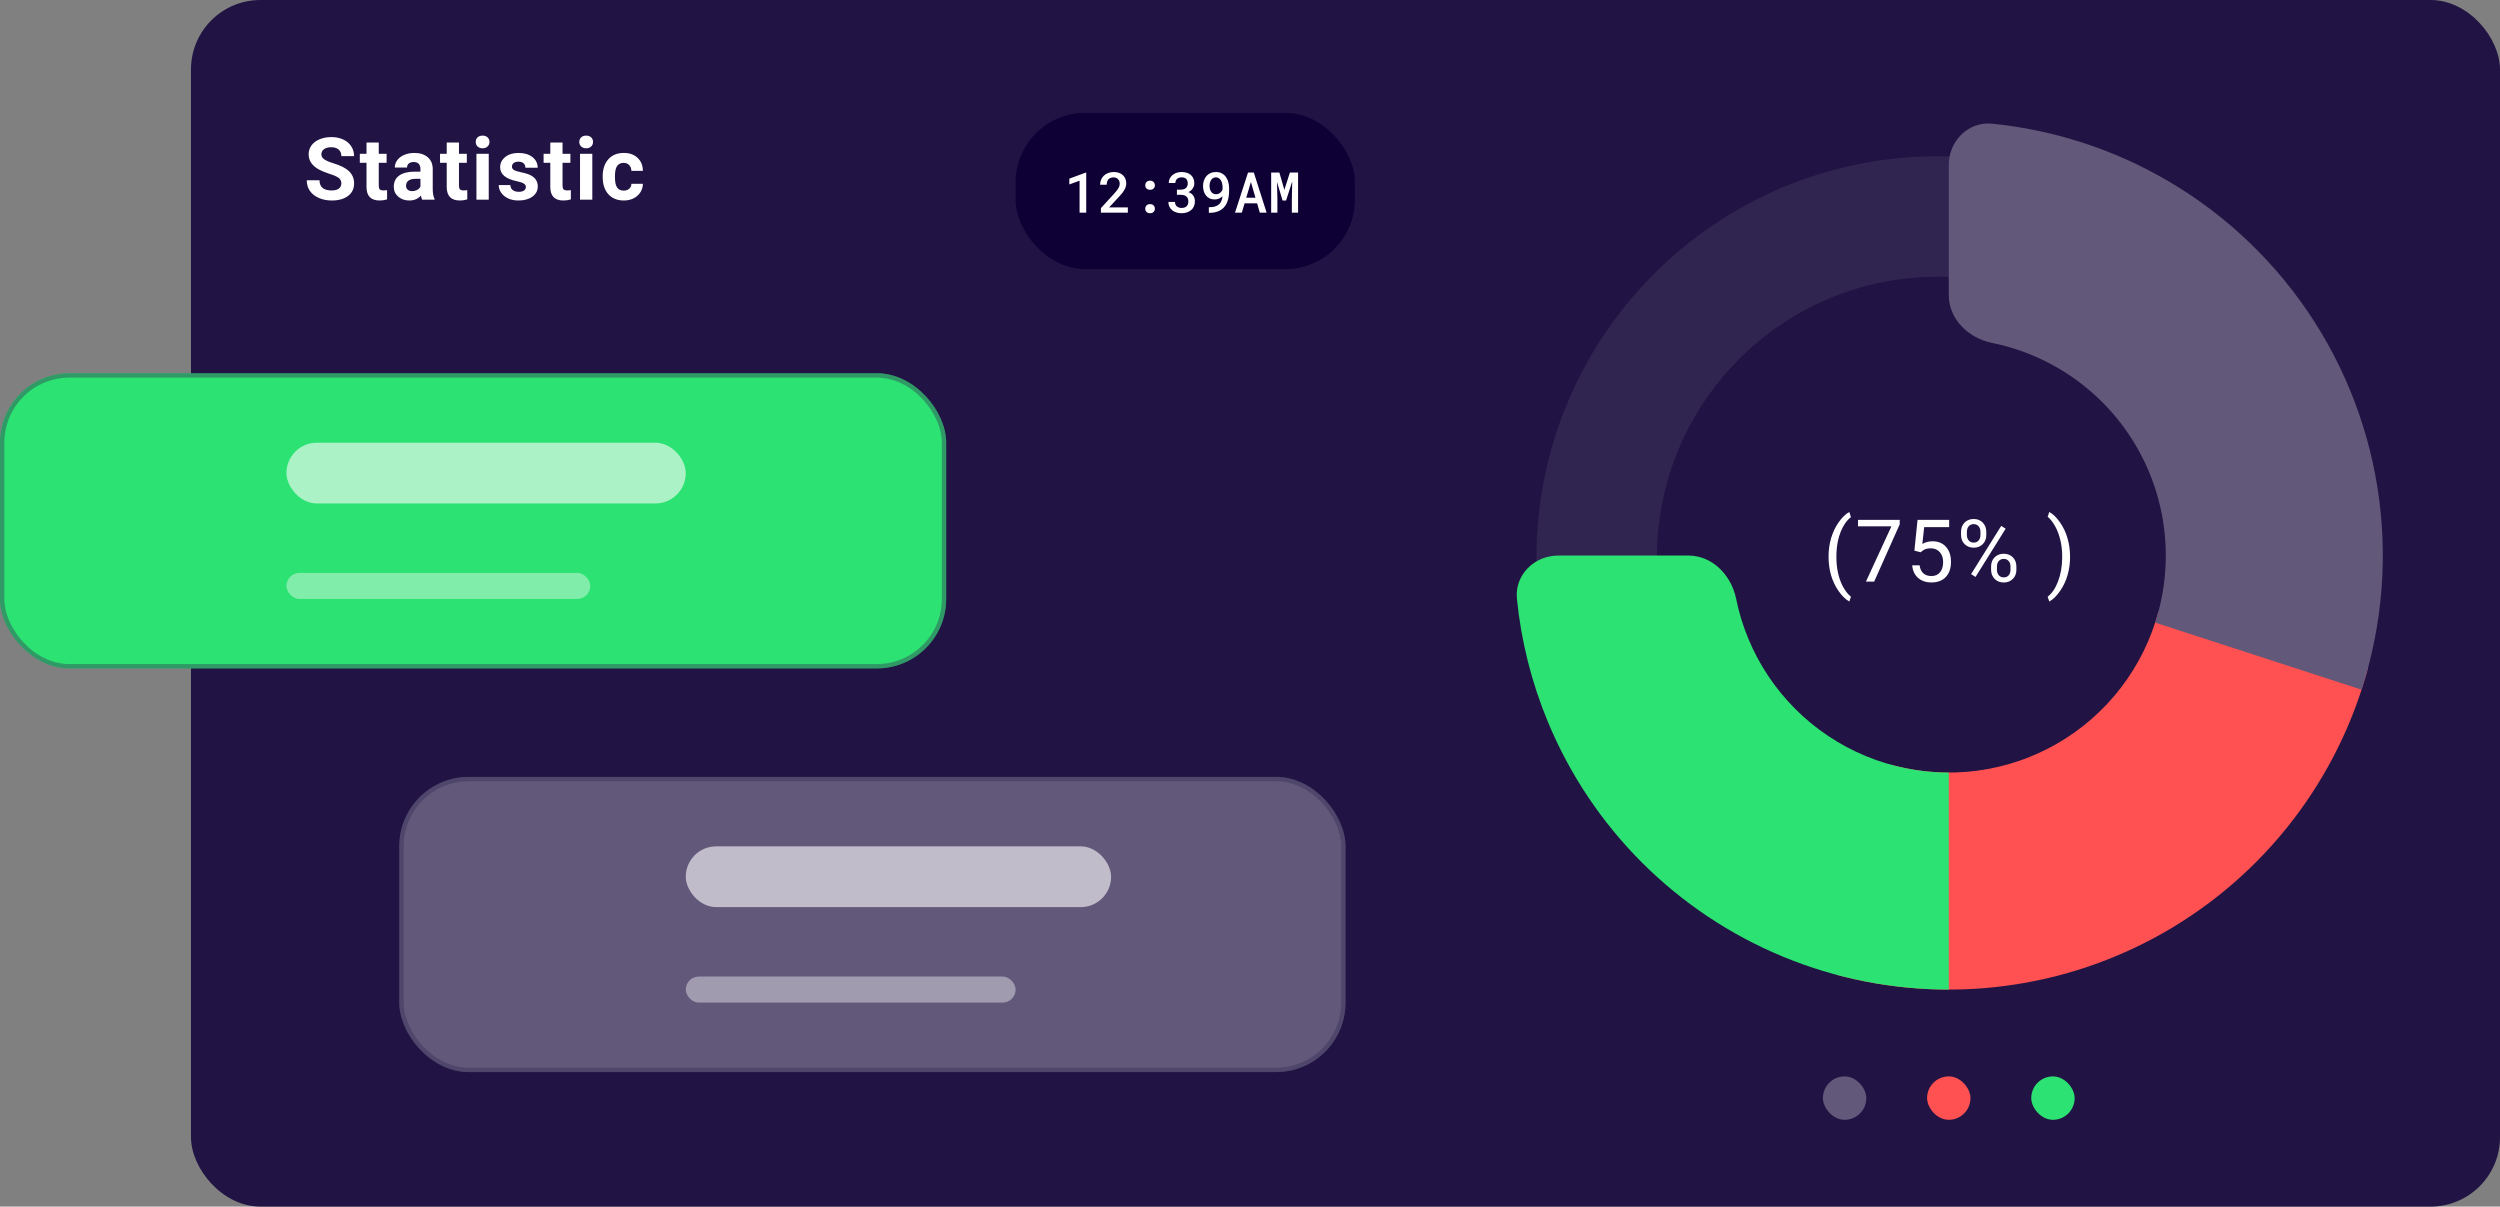 <svg width="576" height="278" viewBox="0 0 576 278" fill="none" xmlns="http://www.w3.org/2000/svg">
<rect x="0" y="0" width="576" height="278" fill="#808080" stroke="none"/>
<rect x="44" width="532" height="278" rx="16" fill="#211444"/>
<path d="M78.643 42.27C78.643 41.716 78.447 41.293 78.057 41C77.666 40.7 76.963 40.388 75.947 40.062C74.932 39.73 74.128 39.405 73.535 39.086C71.921 38.214 71.113 37.038 71.113 35.56C71.113 34.792 71.328 34.109 71.758 33.51C72.194 32.904 72.816 32.432 73.623 32.094C74.437 31.755 75.348 31.586 76.357 31.586C77.373 31.586 78.278 31.771 79.072 32.143C79.867 32.507 80.482 33.025 80.918 33.695C81.361 34.366 81.582 35.128 81.582 35.98H78.652C78.652 35.329 78.447 34.825 78.037 34.467C77.627 34.102 77.051 33.92 76.309 33.92C75.592 33.92 75.036 34.073 74.639 34.379C74.242 34.678 74.043 35.075 74.043 35.57C74.043 36.033 74.274 36.42 74.736 36.732C75.205 37.045 75.892 37.338 76.797 37.611C78.463 38.113 79.678 38.734 80.439 39.477C81.201 40.219 81.582 41.143 81.582 42.25C81.582 43.48 81.117 44.447 80.186 45.15C79.255 45.847 78.001 46.195 76.426 46.195C75.332 46.195 74.336 45.997 73.438 45.6C72.539 45.196 71.852 44.646 71.377 43.949C70.908 43.253 70.674 42.445 70.674 41.527H73.613C73.613 43.096 74.551 43.881 76.426 43.881C77.122 43.881 77.666 43.741 78.057 43.461C78.447 43.175 78.643 42.777 78.643 42.27ZM87.268 32.836V35.434H89.074V37.504H87.268V42.777C87.268 43.168 87.342 43.448 87.492 43.617C87.642 43.786 87.928 43.871 88.352 43.871C88.664 43.871 88.941 43.848 89.182 43.803V45.941C88.628 46.111 88.059 46.195 87.473 46.195C85.493 46.195 84.484 45.196 84.445 43.197V37.504H82.902V35.434H84.445V32.836H87.268ZM97.269 46C97.139 45.746 97.045 45.43 96.986 45.053C96.303 45.815 95.414 46.195 94.32 46.195C93.285 46.195 92.426 45.896 91.742 45.297C91.065 44.698 90.727 43.943 90.727 43.031C90.727 41.911 91.14 41.052 91.967 40.453C92.8 39.854 94.001 39.551 95.57 39.545H96.869V38.94C96.869 38.451 96.742 38.06 96.488 37.768C96.241 37.475 95.847 37.328 95.307 37.328C94.831 37.328 94.457 37.442 94.184 37.67C93.917 37.898 93.783 38.21 93.783 38.607H90.961C90.961 37.995 91.15 37.429 91.527 36.908C91.905 36.387 92.439 35.98 93.129 35.688C93.819 35.388 94.594 35.238 95.453 35.238C96.755 35.238 97.787 35.567 98.549 36.225C99.317 36.876 99.701 37.794 99.701 38.978V43.559C99.708 44.561 99.848 45.32 100.121 45.834V46H97.269ZM94.936 44.037C95.352 44.037 95.736 43.946 96.088 43.764C96.439 43.575 96.7 43.324 96.869 43.012V41.195H95.814C94.402 41.195 93.65 41.684 93.559 42.66L93.549 42.826C93.549 43.178 93.672 43.467 93.92 43.695C94.167 43.923 94.506 44.037 94.936 44.037ZM105.748 32.836V35.434H107.555V37.504H105.748V42.777C105.748 43.168 105.823 43.448 105.973 43.617C106.122 43.786 106.409 43.871 106.832 43.871C107.145 43.871 107.421 43.848 107.662 43.803V45.941C107.109 46.111 106.539 46.195 105.953 46.195C103.974 46.195 102.965 45.196 102.926 43.197V37.504H101.383V35.434H102.926V32.836H105.748ZM112.605 46H109.773V35.434H112.605V46ZM109.607 32.699C109.607 32.276 109.747 31.928 110.027 31.654C110.314 31.381 110.701 31.244 111.189 31.244C111.671 31.244 112.055 31.381 112.342 31.654C112.628 31.928 112.771 32.276 112.771 32.699C112.771 33.129 112.625 33.48 112.332 33.754C112.046 34.027 111.665 34.164 111.189 34.164C110.714 34.164 110.33 34.027 110.037 33.754C109.751 33.48 109.607 33.129 109.607 32.699ZM121.162 43.08C121.162 42.735 120.99 42.465 120.645 42.27C120.306 42.068 119.759 41.889 119.004 41.732C116.491 41.205 115.234 40.137 115.234 38.529C115.234 37.592 115.622 36.81 116.396 36.185C117.178 35.554 118.197 35.238 119.453 35.238C120.794 35.238 121.865 35.554 122.666 36.185C123.473 36.817 123.877 37.637 123.877 38.647H121.055C121.055 38.243 120.924 37.911 120.664 37.65C120.404 37.383 119.997 37.25 119.443 37.25C118.968 37.25 118.6 37.357 118.34 37.572C118.079 37.787 117.949 38.06 117.949 38.393C117.949 38.705 118.096 38.959 118.389 39.154C118.688 39.343 119.189 39.509 119.893 39.652C120.596 39.789 121.188 39.945 121.67 40.121C123.161 40.668 123.906 41.615 123.906 42.963C123.906 43.926 123.493 44.708 122.666 45.307C121.839 45.899 120.771 46.195 119.463 46.195C118.577 46.195 117.79 46.039 117.1 45.727C116.416 45.408 115.879 44.975 115.488 44.428C115.098 43.874 114.902 43.279 114.902 42.641H117.578C117.604 43.142 117.79 43.526 118.135 43.793C118.48 44.06 118.942 44.193 119.521 44.193C120.062 44.193 120.469 44.092 120.742 43.891C121.022 43.682 121.162 43.412 121.162 43.08ZM129.611 32.836V35.434H131.418V37.504H129.611V42.777C129.611 43.168 129.686 43.448 129.836 43.617C129.986 43.786 130.272 43.871 130.695 43.871C131.008 43.871 131.285 43.848 131.525 43.803V45.941C130.972 46.111 130.402 46.195 129.816 46.195C127.837 46.195 126.828 45.196 126.789 43.197V37.504H125.246V35.434H126.789V32.836H129.611ZM136.469 46H133.637V35.434H136.469V46ZM133.471 32.699C133.471 32.276 133.611 31.928 133.891 31.654C134.177 31.381 134.564 31.244 135.053 31.244C135.535 31.244 135.919 31.381 136.205 31.654C136.492 31.928 136.635 32.276 136.635 32.699C136.635 33.129 136.488 33.48 136.195 33.754C135.909 34.027 135.528 34.164 135.053 34.164C134.577 34.164 134.193 34.027 133.9 33.754C133.614 33.48 133.471 33.129 133.471 32.699ZM143.697 43.92C144.218 43.92 144.641 43.777 144.967 43.49C145.292 43.204 145.462 42.823 145.475 42.348H148.121C148.115 43.064 147.919 43.721 147.535 44.32C147.151 44.913 146.624 45.375 145.953 45.707C145.289 46.033 144.553 46.195 143.746 46.195C142.236 46.195 141.044 45.717 140.172 44.76C139.299 43.796 138.863 42.468 138.863 40.775V40.59C138.863 38.962 139.296 37.663 140.162 36.693C141.028 35.723 142.216 35.238 143.727 35.238C145.048 35.238 146.106 35.616 146.9 36.371C147.701 37.12 148.108 38.119 148.121 39.369H145.475C145.462 38.822 145.292 38.38 144.967 38.041C144.641 37.696 144.212 37.523 143.678 37.523C143.02 37.523 142.522 37.764 142.184 38.246C141.852 38.721 141.686 39.496 141.686 40.57V40.863C141.686 41.95 141.852 42.732 142.184 43.207C142.516 43.682 143.02 43.92 143.697 43.92Z" fill="white"/>
<path d="M539 128.5C539 179.586 497.586 221 446.5 221C395.414 221 354 179.586 354 128.5C354 77.414 395.414 36 446.5 36C497.586 36 539 77.414 539 128.5ZM381.75 128.5C381.75 164.26 410.74 193.25 446.5 193.25C482.26 193.25 511.25 164.26 511.25 128.5C511.25 92.74 482.26 63.75 446.5 63.75C410.74 63.75 381.75 92.74 381.75 128.5Z" fill="white" fill-opacity="0.07"/>
<path d="M545.593 153.882C542.194 166.567 536.33 178.458 528.335 188.876C520.341 199.295 510.373 208.036 499 214.603C487.627 221.169 475.072 225.43 462.053 227.144C449.033 228.859 435.803 227.991 423.118 224.593L436.059 176.296C442.401 177.996 449.016 178.429 455.526 177.572C462.036 176.715 468.314 174.584 474 171.301C479.686 168.018 484.67 163.647 488.668 158.438C492.665 153.229 495.597 147.283 497.296 140.941L545.593 153.882Z" fill="#FF5151"/>
<path d="M449 228C435.868 228 422.864 225.413 410.732 220.388C398.599 215.362 387.575 207.997 378.289 198.711C369.003 189.425 361.638 178.401 356.612 166.268C352.865 157.222 350.474 147.691 349.5 137.983C348.948 132.488 353.477 128 359 128H389C394.523 128 398.899 132.521 399.997 137.934C400.634 141.076 401.573 144.158 402.806 147.134C405.319 153.2 409.002 158.712 413.645 163.355C418.288 167.998 423.8 171.681 429.866 174.194C435.932 176.707 442.434 178 449 178L449 228Z" fill="#2CE272"/>
<path d="M449 38C449 32.477 453.488 27.948 458.983 28.5C471.303 29.736 483.316 33.252 494.399 38.899C508.46 46.064 520.626 56.454 529.902 69.222C539.178 81.989 545.3 96.77 547.769 112.357C550.238 127.943 548.982 143.893 544.106 158.902L496.553 143.451C498.991 135.947 499.619 127.972 498.384 120.178C497.15 112.385 494.089 104.994 489.451 98.611C484.813 92.227 478.73 87.032 471.7 83.45C467.652 81.387 463.356 79.893 458.934 78.997C453.521 77.899 449 73.523 449 68V38Z" fill="#61587A"/>
<rect x="420" y="248" width="10" height="10" rx="5" fill="#61587A"/>
<rect x="444" y="248" width="10" height="10" rx="5" fill="#FF5151"/>
<rect x="468" y="248" width="10" height="10" rx="5" fill="#2CE272"/>
<path d="M421.299 128.229C421.299 126.757 421.494 125.344 421.885 123.99C422.282 122.636 422.871 121.406 423.652 120.299C424.434 119.192 425.244 118.411 426.084 117.955L426.455 119.146C425.505 119.876 424.723 120.989 424.111 122.486C423.506 123.984 423.174 125.66 423.115 127.516L423.105 128.346C423.105 130.859 423.564 133.04 424.482 134.889C425.036 135.995 425.693 136.861 426.455 137.486L426.084 138.59C425.218 138.108 424.391 137.301 423.604 136.168C422.067 133.954 421.299 131.308 421.299 128.229ZM437.697 120.797L431.809 134H429.914L435.783 121.266H428.088V119.781H437.697V120.797ZM441.078 126.871L441.801 119.781H449.086V121.451H443.334L442.904 125.328C443.601 124.918 444.392 124.713 445.277 124.713C446.573 124.713 447.602 125.143 448.363 126.002C449.125 126.855 449.506 128.01 449.506 129.469C449.506 130.934 449.109 132.089 448.314 132.936C447.527 133.775 446.423 134.195 445.004 134.195C443.747 134.195 442.722 133.847 441.928 133.15C441.133 132.454 440.681 131.49 440.57 130.26H442.279C442.39 131.074 442.68 131.689 443.148 132.105C443.617 132.516 444.236 132.721 445.004 132.721C445.844 132.721 446.501 132.434 446.977 131.861C447.458 131.288 447.699 130.497 447.699 129.488C447.699 128.538 447.439 127.776 446.918 127.203C446.404 126.624 445.717 126.334 444.857 126.334C444.07 126.334 443.451 126.507 443.002 126.852L442.523 127.242L441.078 126.871ZM451.822 122.516C451.822 121.663 452.092 120.96 452.633 120.406C453.18 119.853 453.88 119.576 454.732 119.576C455.598 119.576 456.298 119.856 456.832 120.416C457.372 120.969 457.643 121.689 457.643 122.574V123.268C457.643 124.127 457.369 124.83 456.822 125.377C456.282 125.917 455.592 126.188 454.752 126.188C453.906 126.188 453.206 125.917 452.652 125.377C452.099 124.83 451.822 124.104 451.822 123.199V122.516ZM453.17 123.268C453.17 123.775 453.313 124.195 453.6 124.527C453.886 124.853 454.27 125.016 454.752 125.016C455.214 125.016 455.585 124.856 455.865 124.537C456.152 124.218 456.295 123.782 456.295 123.229V122.516C456.295 122.008 456.155 121.588 455.875 121.256C455.595 120.924 455.214 120.758 454.732 120.758C454.251 120.758 453.87 120.924 453.59 121.256C453.31 121.588 453.17 122.021 453.17 122.555V123.268ZM458.746 130.514C458.746 129.661 459.016 128.961 459.557 128.414C460.104 127.861 460.803 127.584 461.656 127.584C462.509 127.584 463.209 127.857 463.756 128.404C464.303 128.951 464.576 129.677 464.576 130.582V131.275C464.576 132.128 464.303 132.831 463.756 133.385C463.215 133.932 462.522 134.205 461.676 134.205C460.829 134.205 460.13 133.935 459.576 133.395C459.023 132.848 458.746 132.122 458.746 131.217V130.514ZM460.094 131.275C460.094 131.79 460.237 132.213 460.523 132.545C460.81 132.87 461.194 133.033 461.676 133.033C462.145 133.033 462.519 132.874 462.799 132.555C463.079 132.229 463.219 131.79 463.219 131.236V130.514C463.219 129.999 463.076 129.579 462.789 129.254C462.509 128.928 462.132 128.766 461.656 128.766C461.194 128.766 460.816 128.928 460.523 129.254C460.237 129.573 460.094 130.006 460.094 130.553V131.275ZM455.162 132.926L454.137 132.281L461.08 121.168L462.105 121.812L455.162 132.926ZM476.943 128.326C476.943 129.778 476.751 131.171 476.367 132.506C475.99 133.834 475.407 135.061 474.619 136.188C473.838 137.314 473.018 138.115 472.158 138.59L471.777 137.486C472.78 136.718 473.584 135.527 474.189 133.912C474.801 132.291 475.114 130.494 475.127 128.521V128.209C475.127 126.842 474.984 125.572 474.697 124.4C474.411 123.222 474.01 122.167 473.496 121.236C472.988 120.305 472.415 119.579 471.777 119.059L472.158 117.955C473.018 118.43 473.835 119.225 474.609 120.338C475.391 121.451 475.973 122.678 476.357 124.02C476.748 125.361 476.943 126.796 476.943 128.326Z" fill="white"/>
<rect y="86" width="218" height="68" rx="16" fill="#2CE272"/>
<rect x="0.5" y="86.5" width="217" height="67" rx="15.5" stroke="#352954" stroke-opacity="0.39"/>
<rect x="66" y="102" width="92" height="14" rx="7" fill="white" fill-opacity="0.6"/>
<rect x="66" y="132" width="70" height="6" rx="3" fill="white" fill-opacity="0.4"/>
<rect x="234" y="26" width="78.171" height="36" rx="16" fill="#0E0034"/>
<path d="M250.264 49H248.734V41.63L246.373 42.494V41.161L250.169 39.758H250.264V49ZM259.855 49H253.647V47.953L256.656 44.671C256.91 44.387 257.122 44.138 257.291 43.922C257.465 43.702 257.602 43.501 257.704 43.319C257.805 43.137 257.877 42.968 257.919 42.811C257.962 42.654 257.983 42.496 257.983 42.335C257.983 42.123 257.949 41.929 257.881 41.751C257.818 41.569 257.725 41.415 257.602 41.288C257.484 41.156 257.338 41.055 257.164 40.983C256.995 40.911 256.804 40.875 256.593 40.875C256.043 40.875 255.636 41.025 255.374 41.326C255.116 41.626 254.987 42.041 254.987 42.57H253.463C253.463 42.168 253.535 41.789 253.679 41.434C253.827 41.074 254.037 40.761 254.308 40.494C254.583 40.227 254.915 40.018 255.304 39.866C255.694 39.709 256.132 39.631 256.618 39.631C257.075 39.631 257.481 39.697 257.837 39.828C258.192 39.959 258.493 40.143 258.738 40.38C258.984 40.613 259.17 40.89 259.297 41.211C259.424 41.533 259.487 41.886 259.487 42.272C259.487 42.559 259.441 42.839 259.348 43.109C259.255 43.376 259.125 43.643 258.96 43.909C258.795 44.176 258.599 44.444 258.37 44.715C258.142 44.982 257.894 45.257 257.627 45.541L255.533 47.788H259.855V49ZM263.867 48.092C263.867 47.944 263.89 47.804 263.937 47.673C263.988 47.542 264.06 47.43 264.153 47.337C264.246 47.24 264.36 47.163 264.496 47.108C264.635 47.053 264.794 47.026 264.972 47.026C265.149 47.026 265.306 47.053 265.441 47.108C265.581 47.163 265.697 47.24 265.791 47.337C265.888 47.43 265.96 47.542 266.006 47.673C266.057 47.804 266.083 47.944 266.083 48.092C266.083 48.24 266.057 48.378 266.006 48.505C265.96 48.628 265.888 48.736 265.791 48.829C265.697 48.922 265.581 48.994 265.441 49.044C265.306 49.099 265.149 49.127 264.972 49.127C264.794 49.127 264.635 49.099 264.496 49.044C264.36 48.994 264.246 48.922 264.153 48.829C264.06 48.736 263.988 48.628 263.937 48.505C263.89 48.378 263.867 48.24 263.867 48.092ZM263.867 42.69C263.867 42.542 263.89 42.403 263.937 42.272C263.988 42.14 264.06 42.028 264.153 41.935C264.246 41.838 264.36 41.762 264.496 41.706C264.635 41.651 264.794 41.624 264.972 41.624C265.149 41.624 265.306 41.651 265.441 41.706C265.581 41.762 265.697 41.838 265.791 41.935C265.888 42.028 265.96 42.14 266.006 42.272C266.057 42.403 266.083 42.542 266.083 42.69C266.083 42.839 266.057 42.976 266.006 43.103C265.96 43.226 265.888 43.334 265.791 43.427C265.697 43.52 265.581 43.594 265.441 43.649C265.306 43.7 265.149 43.725 264.972 43.725C264.794 43.725 264.635 43.7 264.496 43.649C264.36 43.594 264.246 43.52 264.153 43.427C264.06 43.334 263.988 43.226 263.937 43.103C263.89 42.976 263.867 42.839 263.867 42.69ZM271.161 43.693H272.068C272.335 43.693 272.568 43.66 272.767 43.592C272.965 43.52 273.131 43.42 273.262 43.294C273.393 43.166 273.49 43.016 273.554 42.843C273.621 42.665 273.655 42.47 273.655 42.259C273.655 41.81 273.537 41.465 273.3 41.224C273.067 40.979 272.714 40.856 272.24 40.856C272.032 40.856 271.84 40.888 271.662 40.951C271.489 41.01 271.336 41.097 271.205 41.211C271.078 41.326 270.979 41.463 270.907 41.624C270.835 41.785 270.799 41.967 270.799 42.17H269.282C269.282 41.806 269.354 41.47 269.498 41.161C269.646 40.852 269.849 40.585 270.107 40.361C270.369 40.132 270.68 39.955 271.04 39.828C271.4 39.697 271.793 39.631 272.221 39.631C272.657 39.631 273.056 39.688 273.42 39.802C273.784 39.912 274.095 40.077 274.354 40.297C274.612 40.517 274.813 40.792 274.957 41.123C275.1 41.448 275.172 41.827 275.172 42.259C275.172 42.441 275.145 42.627 275.09 42.817C275.035 43.008 274.95 43.192 274.836 43.37C274.726 43.547 274.584 43.715 274.411 43.871C274.241 44.023 274.04 44.153 273.808 44.258C274.087 44.356 274.322 44.48 274.512 44.633C274.703 44.785 274.857 44.956 274.976 45.147C275.094 45.333 275.179 45.534 275.229 45.75C275.28 45.966 275.306 46.186 275.306 46.41C275.306 46.842 275.227 47.227 275.071 47.565C274.914 47.904 274.696 48.19 274.417 48.422C274.142 48.651 273.816 48.827 273.439 48.949C273.063 49.068 272.657 49.127 272.221 49.127C271.819 49.127 271.436 49.072 271.072 48.962C270.708 48.852 270.386 48.689 270.107 48.473C269.832 48.253 269.612 47.982 269.447 47.661C269.282 47.335 269.199 46.958 269.199 46.531H270.716C270.716 46.734 270.752 46.922 270.824 47.096C270.896 47.265 270.998 47.411 271.129 47.534C271.264 47.652 271.425 47.745 271.611 47.813C271.798 47.881 272.007 47.915 272.24 47.915C272.722 47.915 273.101 47.788 273.376 47.534C273.655 47.276 273.795 46.903 273.795 46.416C273.795 46.15 273.755 45.921 273.674 45.731C273.594 45.536 273.478 45.378 273.325 45.255C273.177 45.128 272.997 45.035 272.786 44.976C272.574 44.916 272.335 44.887 272.068 44.887H271.161V43.693ZM278.632 47.743C279.182 47.743 279.643 47.68 280.016 47.553C280.392 47.422 280.697 47.242 280.93 47.013C281.162 46.785 281.334 46.516 281.444 46.207C281.558 45.894 281.63 45.555 281.66 45.191C281.567 45.297 281.459 45.397 281.336 45.49C281.217 45.579 281.082 45.659 280.93 45.731C280.782 45.799 280.617 45.854 280.435 45.896C280.257 45.934 280.06 45.953 279.844 45.953C279.391 45.953 278.998 45.868 278.664 45.699C278.329 45.526 278.052 45.297 277.832 45.014C277.612 44.726 277.447 44.396 277.337 44.023C277.231 43.651 277.178 43.262 277.178 42.855C277.178 42.411 277.244 41.994 277.375 41.605C277.506 41.211 277.699 40.869 277.953 40.577C278.207 40.285 278.518 40.054 278.886 39.885C279.258 39.715 279.681 39.631 280.155 39.631C280.667 39.631 281.112 39.732 281.488 39.935C281.869 40.139 282.184 40.412 282.434 40.754C282.688 41.097 282.876 41.497 282.999 41.954C283.126 42.407 283.189 42.885 283.189 43.389V43.884C283.189 44.324 283.16 44.758 283.101 45.185C283.046 45.608 282.948 46.012 282.809 46.398C282.673 46.778 282.491 47.13 282.263 47.451C282.038 47.773 281.757 48.052 281.418 48.289C281.084 48.522 280.686 48.706 280.225 48.841C279.768 48.972 279.239 49.038 278.638 49.038H278.518V47.743H278.632ZM280.155 44.753C280.329 44.753 280.494 44.726 280.65 44.671C280.811 44.616 280.957 44.54 281.088 44.442C281.22 44.345 281.336 44.229 281.438 44.093C281.539 43.958 281.619 43.81 281.679 43.649V43.148C281.679 42.775 281.636 42.447 281.552 42.164C281.471 41.876 281.361 41.637 281.222 41.446C281.082 41.252 280.919 41.106 280.733 41.008C280.551 40.911 280.358 40.862 280.155 40.862C279.918 40.862 279.709 40.913 279.527 41.015C279.345 41.116 279.19 41.256 279.063 41.434C278.941 41.607 278.846 41.812 278.778 42.049C278.714 42.286 278.683 42.54 278.683 42.811C278.683 43.065 278.712 43.308 278.771 43.541C278.831 43.774 278.92 43.981 279.038 44.163C279.161 44.341 279.315 44.485 279.501 44.595C279.688 44.7 279.906 44.753 280.155 44.753ZM289.639 46.855H286.75L286.116 49H284.542L287.544 39.758H288.883L291.829 49H290.261L289.639 46.855ZM287.138 45.553H289.258L288.21 41.929L287.138 45.553ZM294.768 39.758L295.917 43.751L297.186 39.758H299.078V49H297.643V45.826L297.732 41.776L296.31 46.207H295.51L294.222 41.929L294.311 45.826V49H292.876V39.758H294.768Z" fill="white"/>
<rect x="92" y="179" width="218" height="68" rx="16" fill="#61587A"/>
<rect x="92.5" y="179.5" width="217" height="67" rx="15.5" stroke="#352954" stroke-opacity="0.39"/>
<rect x="158" y="225" width="76" height="6" rx="3" fill="white" fill-opacity="0.4"/>
<rect x="158" y="195" width="98" height="14" rx="7" fill="white" fill-opacity="0.6"/>
</svg>
